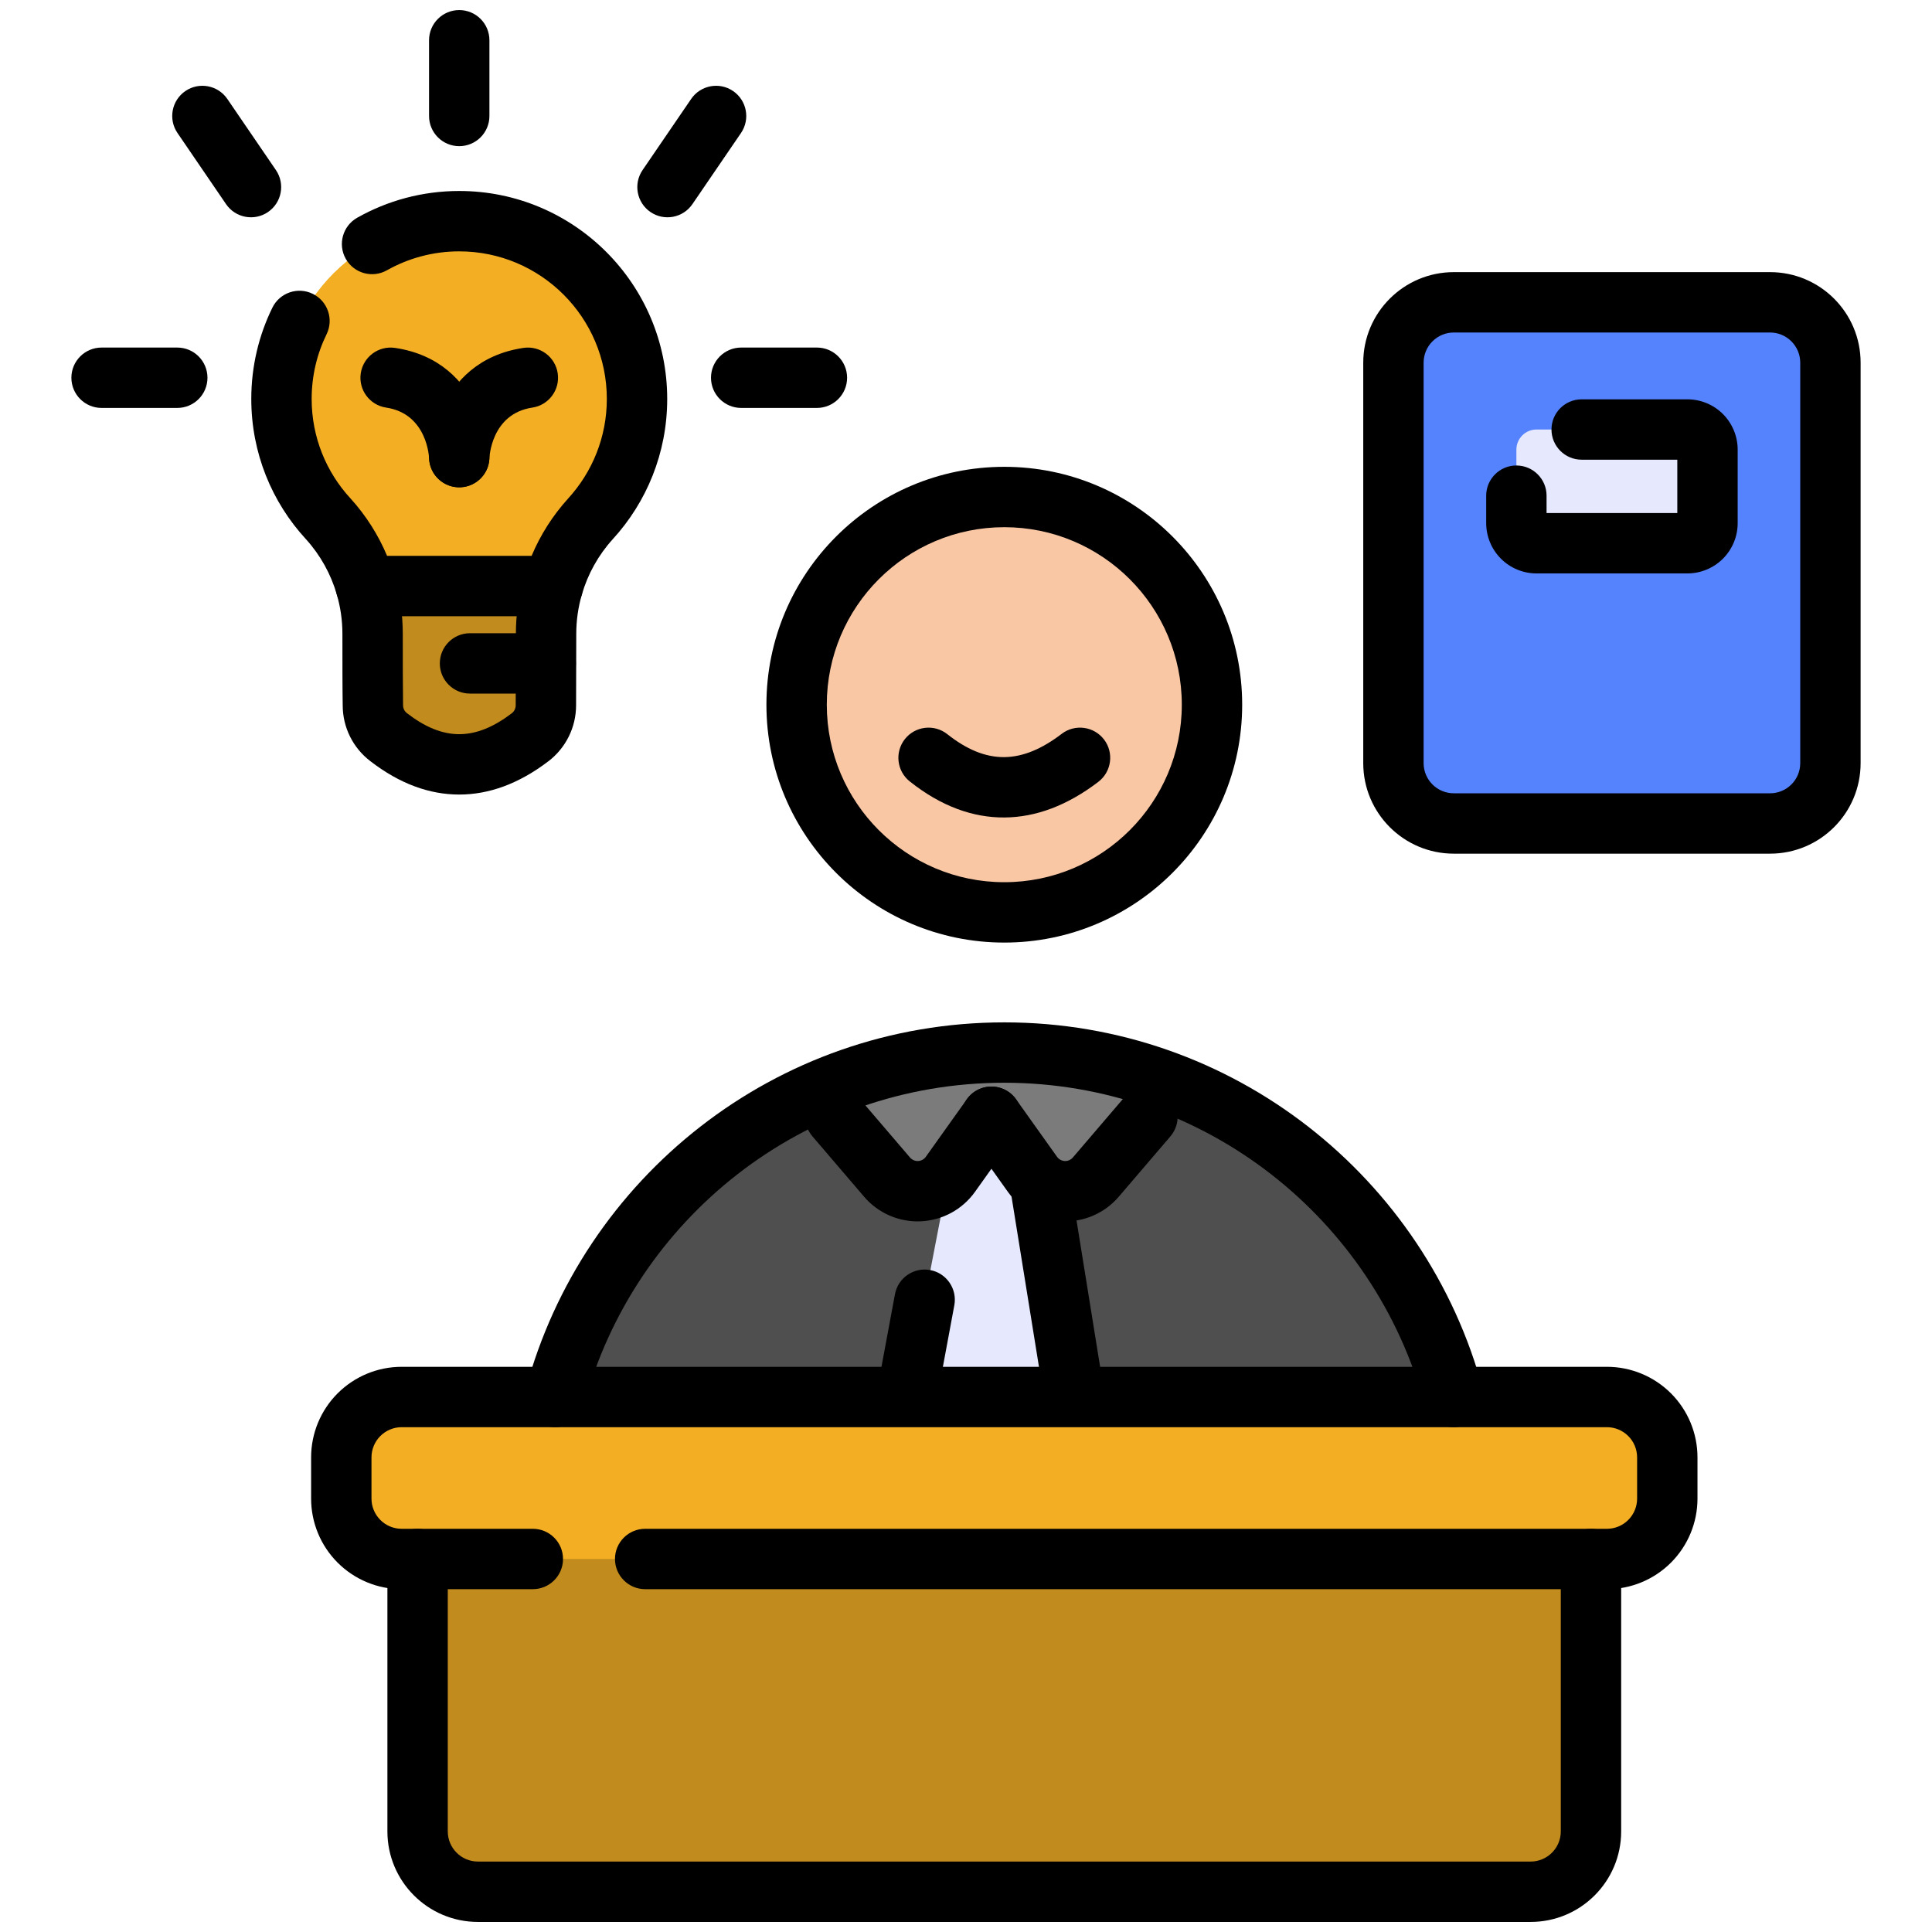 <svg clip-rule="evenodd" fill-rule="evenodd" stroke-linejoin="round" stroke-miterlimit="2" viewBox="0 0 96 96" xmlns="http://www.w3.org/2000/svg"><g><g><circle cx="49.903" cy="35.016" fill="#fac7a5" r="10.32"/><path d="m27.575 69.416c2.646-9.853 11.645-17.115 22.328-17.115 10.682 0 19.682 7.262 22.328 17.115-14.885 18.777-29.771 19.298-44.656 0z" fill="#4f4f4f"/><path d="m47.609 55.968-2.388 12.379 4.237 4.706 3.85-4.276-2.144-12.809z" fill="#e6e9fe"/><path d="m48 53.106c.281-.008.562-.012.843-.012 2.93 0 5.765.411 8.451 1.179l-3.511 4.104c-.266.311-.66.482-1.069.464s-.786-.223-1.024-.557z" fill="#7b7b7b"/><path d="m49.577 53.301-3.306 5.002c-.213.322-.552.521-.918.538-.366.018-.72-.148-.958-.448l-2.825-3.562c2.526-.916 5.215-1.448 8.007-1.53z" fill="#7b7b7b"/><path d="m20.75 74.684h58.305v19.316h-58.305z" fill="#c28b1d"/><path d="m82.847 72.416c0-.795-.316-1.558-.879-2.121-.562-.562-1.325-.879-2.121-.879-10.98 0-48.908 0-59.888 0-.796 0-1.559.317-2.122.879-.562.563-.878 1.326-.878 2.121v2.049c0 .795.316 1.558.878 2.121.563.563 1.326.879 2.122.879h59.888c.796 0 1.559-.316 2.121-.879.563-.563.879-1.326.879-2.121 0-.67 0-1.379 0-2.049z" fill="#f3ae24"/><path d="m18.514 31.495c0-2.113-.786-4.149-2.204-5.715-1.445-1.566-2.324-3.659-2.324-5.956 0-4.876 3.958-8.834 8.833-8.834 4.876 0 8.834 3.958 8.834 8.834 0 2.297-.879 4.39-2.318 5.962-1.417 1.564-2.201 3.599-2.201 5.709-.002.402-.004 1.201-.004 1.201h-8.616z" fill="#f3ae24"/><path d="m27.472 29.12c-.222.765-.338 1.565-.338 2.375-.007 1.598-.009 3.243-.009 4.007 0 .29-.125.565-.344.755-2.643 2.289-5.283 2.305-7.924-.002-.216-.189-.34-.463-.34-.751-.003-.763-.003-2.41-.003-4.009 0-.81-.116-1.61-.338-2.375z" fill="#c28b1d"/><path d="m90.953 18.022c0-1.657-1.343-3-3-3-4.142 0-11.571 0-15.714 0-1.657 0-3 1.343-3 3v19.896c0 1.657 1.343 3 3 3h15.714c1.657 0 3-1.343 3-3 0-4.983 0-14.912 0-19.896z" fill="#5583fd"/><path d="m84.844 22.342c0-.265-.106-.52-.293-.707-.188-.188-.442-.293-.707-.293-1.824 0-5.672 0-7.496 0-.265 0-.519.105-.707.293-.187.187-.293.442-.293.707v3.651c0 .265.106.52.293.707.188.188.442.293.707.293h7.496c.265 0 .519-.105.707-.293.187-.187.293-.442.293-.707 0-1.029 0-2.622 0-3.651z" fill="#e6e9fe"/></g><g><path d="m49.903 23.196c-6.524 0-11.82 5.296-11.82 11.82 0 6.523 5.296 11.82 11.82 11.82s11.82-5.297 11.82-11.82c0-6.524-5.296-11.82-11.82-11.82zm0 3c4.868 0 8.82 3.952 8.82 8.82s-3.952 8.82-8.82 8.82-8.82-3.952-8.82-8.82 3.952-8.82 8.82-8.82z"/><path d="m29.023 69.806c2.475-9.215 10.891-16.005 20.88-16.005s18.405 6.79 20.88 16.005c.214.799 1.038 1.274 1.837 1.059.8-.215 1.275-1.038 1.06-1.838-2.818-10.493-12.401-18.226-23.777-18.226s-20.959 7.733-23.777 18.226c-.215.8.26 1.623 1.06 1.838.799.215 1.623-.26 1.837-1.059z"/><path d="m54.789 68.688-1.606-9.965c-.132-.818-.903-1.374-1.72-1.243-.817.132-1.374.903-1.242 1.72l1.606 9.965c.132.817.902 1.374 1.72 1.242.817-.132 1.374-.902 1.242-1.719zm-10.319-4.379-.724 3.896c-.151.814.387 1.598 1.201 1.749s1.598-.387 1.749-1.201l.724-3.896c.151-.814-.387-1.598-1.201-1.749s-1.598.387-1.749 1.201z"/><path d="m55.877 54.515-2.567 3c-.1.117-.248.181-.402.175-.153-.007-.295-.084-.385-.21-.963-1.351-2.038-2.861-2.038-2.861-.481-.674-1.418-.831-2.093-.351-.674.48-.831 1.418-.351 2.092 0 0 1.076 1.51 2.039 2.861.625.877 1.619 1.418 2.695 1.466 1.077.047 2.115-.403 2.815-1.222l2.567-3c.538-.629.464-1.577-.165-2.115s-1.577-.465-2.115.165z"/><path d="m40.37 56.465 2.567 3c.7.819 1.738 1.269 2.815 1.222 1.076-.048 2.07-.589 2.695-1.466.963-1.351 2.039-2.861 2.039-2.861.48-.674.323-1.612-.351-2.092-.675-.48-1.612-.323-2.092.351 0 0-1.076 1.51-2.039 2.861-.089.126-.232.203-.385.21-.154.006-.302-.058-.402-.175 0 0-2.567-3-2.567-3-.538-.63-1.486-.703-2.115-.165s-.703 1.486-.165 2.115z"/><path d="m19.25 77.465v13.535c0 2.485 2.015 4.5 4.5 4.5h52.305c2.486 0 4.5-2.015 4.5-4.5v-13.535c0-.828-.672-1.5-1.5-1.5-.827 0-1.5.672-1.5 1.5v13.535c0 .828-.671 1.5-1.5 1.5-10.023 0-42.282 0-52.305 0-.828 0-1.5-.672-1.5-1.5v-13.535c0-.828-.672-1.5-1.5-1.5s-1.5.672-1.5 1.5z"/><path d="m32.058 78.965h47.789c1.193 0 2.338-.474 3.182-1.318s1.318-1.989 1.318-3.182c0-.67 0-1.379 0-2.049 0-1.193-.474-2.338-1.318-3.182-.844-.843-1.989-1.318-3.182-1.318-10.98 0-48.908 0-59.888 0-1.194 0-2.338.475-3.182 1.318-.844.844-1.318 1.989-1.318 3.182v2.049c0 1.193.474 2.338 1.318 3.182s1.988 1.318 3.182 1.318h6.517c.828 0 1.5-.672 1.5-1.5s-.672-1.5-1.5-1.5h-6.517c-.398 0-.78-.158-1.061-.44-.281-.281-.439-.662-.439-1.06v-2.049c0-.397.158-.779.439-1.06s.663-.44 1.061-.44h59.888c.398 0 .779.159 1.061.44.281.281.439.663.439 1.06v2.049c0 .398-.158.779-.439 1.06-.282.282-.663.44-1.061.44h-47.789c-.828 0-1.5.672-1.5 1.5s.672 1.5 1.5 1.5z"/><path d="m19.225 13.431c1.062-.599 2.288-.941 3.594-.941 4.048 0 7.334 3.286 7.334 7.334 0 1.906-.73 3.644-1.925 4.949-.001.002-.003.004-.005.006-.765.845-1.374 1.807-1.808 2.841h-7.182c-.434-1.036-1.044-2-1.811-2.847-.003-.004-.006-.007-.01-.011-1.198-1.298-1.926-3.034-1.926-4.938 0-1.154.266-2.246.742-3.217.364-.743.056-1.643-.688-2.007-.743-.364-1.642-.056-2.006.688-.671 1.369-1.048 2.909-1.048 4.536 0 2.685 1.026 5.133 2.714 6.965.72.795 1.241 1.736 1.535 2.749.187.641.774 1.082 1.441 1.082h9.296c.668 0 1.255-.441 1.441-1.081.294-1.012.815-1.953 1.534-2.746 1.678-1.833 2.706-4.282 2.706-6.969 0-5.704-4.631-10.334-10.334-10.334-1.841 0-3.571.483-5.069 1.329-.721.407-.976 1.322-.569 2.043s1.323.976 2.044.569z"/><path d="m26.032 28.701c-.262.901-.398 1.841-.398 2.794-.006 1.324-.008 2.688-.009 3.549v.001c0 .156-.073.303-.197.398-.876.667-1.736 1.038-2.61 1.038-.869 0-1.724-.369-2.593-1.042-.002-.001-.004-.003-.006-.004-.12-.092-.19-.235-.19-.386 0-.008 0-.017-.001-.025-.014-.854-.014-2.208-.014-3.529 0-.953-.136-1.893-.398-2.794-.231-.795-1.064-1.253-1.859-1.022-.795.232-1.253 1.065-1.022 1.86.184.63.279 1.289.279 1.956 0 1.335 0 2.702.015 3.569.004 1.08.509 2.096 1.366 2.752 1.466 1.135 2.951 1.665 4.424 1.665 1.469 0 2.953-.53 4.427-1.652h.001c.868-.662 1.378-1.691 1.378-2.782.001-.859.003-2.218.009-3.546 0-.002 0-.004 0-.006 0-.667.095-1.326.279-1.956.231-.795-.227-1.628-1.022-1.859-.795-.232-1.628.226-1.859 1.021z"/><path d="m24.318 22.651s-.225-4.695-4.686-5.364c-.819-.123-1.583.442-1.706 1.261-.123.818.442 1.583 1.261 1.705 2.069.311 2.134 2.524 2.134 2.524.034.827.734 1.47 1.561 1.436.827-.035 1.471-.735 1.436-1.562z"/><path d="m24.318 22.777s.064-2.213 2.134-2.524c.818-.122 1.383-.887 1.26-1.705-.122-.819-.887-1.384-1.705-1.261-4.461.669-4.686 5.364-4.686 5.364-.035.827.608 1.527 1.435 1.562.828.034 1.527-.609 1.562-1.436z"/><path d="m23.354 34.464h3.763c.828 0 1.5-.672 1.5-1.5 0-.827-.672-1.5-1.5-1.5h-3.763c-.828 0-1.5.673-1.5 1.5 0 .828.672 1.5 1.5 1.5z"/><path d="m8.809 17.27h-3.762c-.828 0-1.5.672-1.5 1.5s.672 1.5 1.5 1.5h3.762c.828 0 1.5-.672 1.5-1.5s-.672-1.5-1.5-1.5z"/><path d="m40.592 17.27h-3.763c-.828 0-1.5.672-1.5 1.5s.672 1.5 1.5 1.5h3.763c.828 0 1.5-.672 1.5-1.5s-.672-1.5-1.5-1.5z"/><path d="m21.319 2v3.763c0 .828.672 1.5 1.5 1.5s1.5-.672 1.5-1.5v-3.763c0-.828-.672-1.5-1.5-1.5s-1.5.672-1.5 1.5z"/><path d="m34.343 4.917-2.414 3.534c-.467.684-.291 1.618.393 2.085.683.467 1.617.291 2.084-.393l2.414-3.534c.467-.684.291-1.618-.393-2.085-.683-.467-1.618-.291-2.084.393z"/><path d="m8.819 6.609 2.413 3.534c.467.684 1.401.86 2.085.393s.86-1.401.393-2.085l-2.414-3.534c-.467-.684-1.401-.86-2.085-.393-.683.467-.859 1.401-.392 2.085z"/><path d="m92.453 18.022c0-2.485-2.014-4.5-4.5-4.5h-15.714c-2.485 0-4.5 2.015-4.5 4.5v19.896c0 2.486 2.015 4.5 4.5 4.5h15.714c2.486 0 4.5-2.014 4.5-4.5zm-3 0v19.896c0 .829-.671 1.5-1.5 1.5h-15.714c-.829 0-1.5-.671-1.5-1.5v-19.896c0-.828.671-1.5 1.5-1.5h15.714c.829 0 1.5.672 1.5 1.5z"/><path d="m83.344 22.842v2.651h-6.496v-.863c0-.827-.672-1.5-1.5-1.5-.827 0-1.5.673-1.5 1.5v1.363c0 .663.264 1.299.733 1.768.468.469 1.104.732 1.767.732h7.496c.663 0 1.299-.263 1.768-.732.468-.469.732-1.105.732-1.768 0-1.029 0-2.622 0-3.651 0-.663-.264-1.299-.732-1.768-.469-.469-1.105-.732-1.768-.732-1.24 0-3.414 0-5.252 0-.828 0-1.5.672-1.5 1.5s.672 1.5 1.5 1.5z"/><path d="m45.208 38.831c1.564 1.24 3.142 1.801 4.706 1.789 1.549-.011 3.113-.588 4.663-1.772.657-.503.784-1.445.281-2.103-.503-.657-1.445-.784-2.103-.281-.959.733-1.904 1.15-2.863 1.157-.945.006-1.875-.391-2.82-1.14-.649-.515-1.593-.406-2.108.243-.514.649-.405 1.593.244 2.107z"/></g></g></svg>